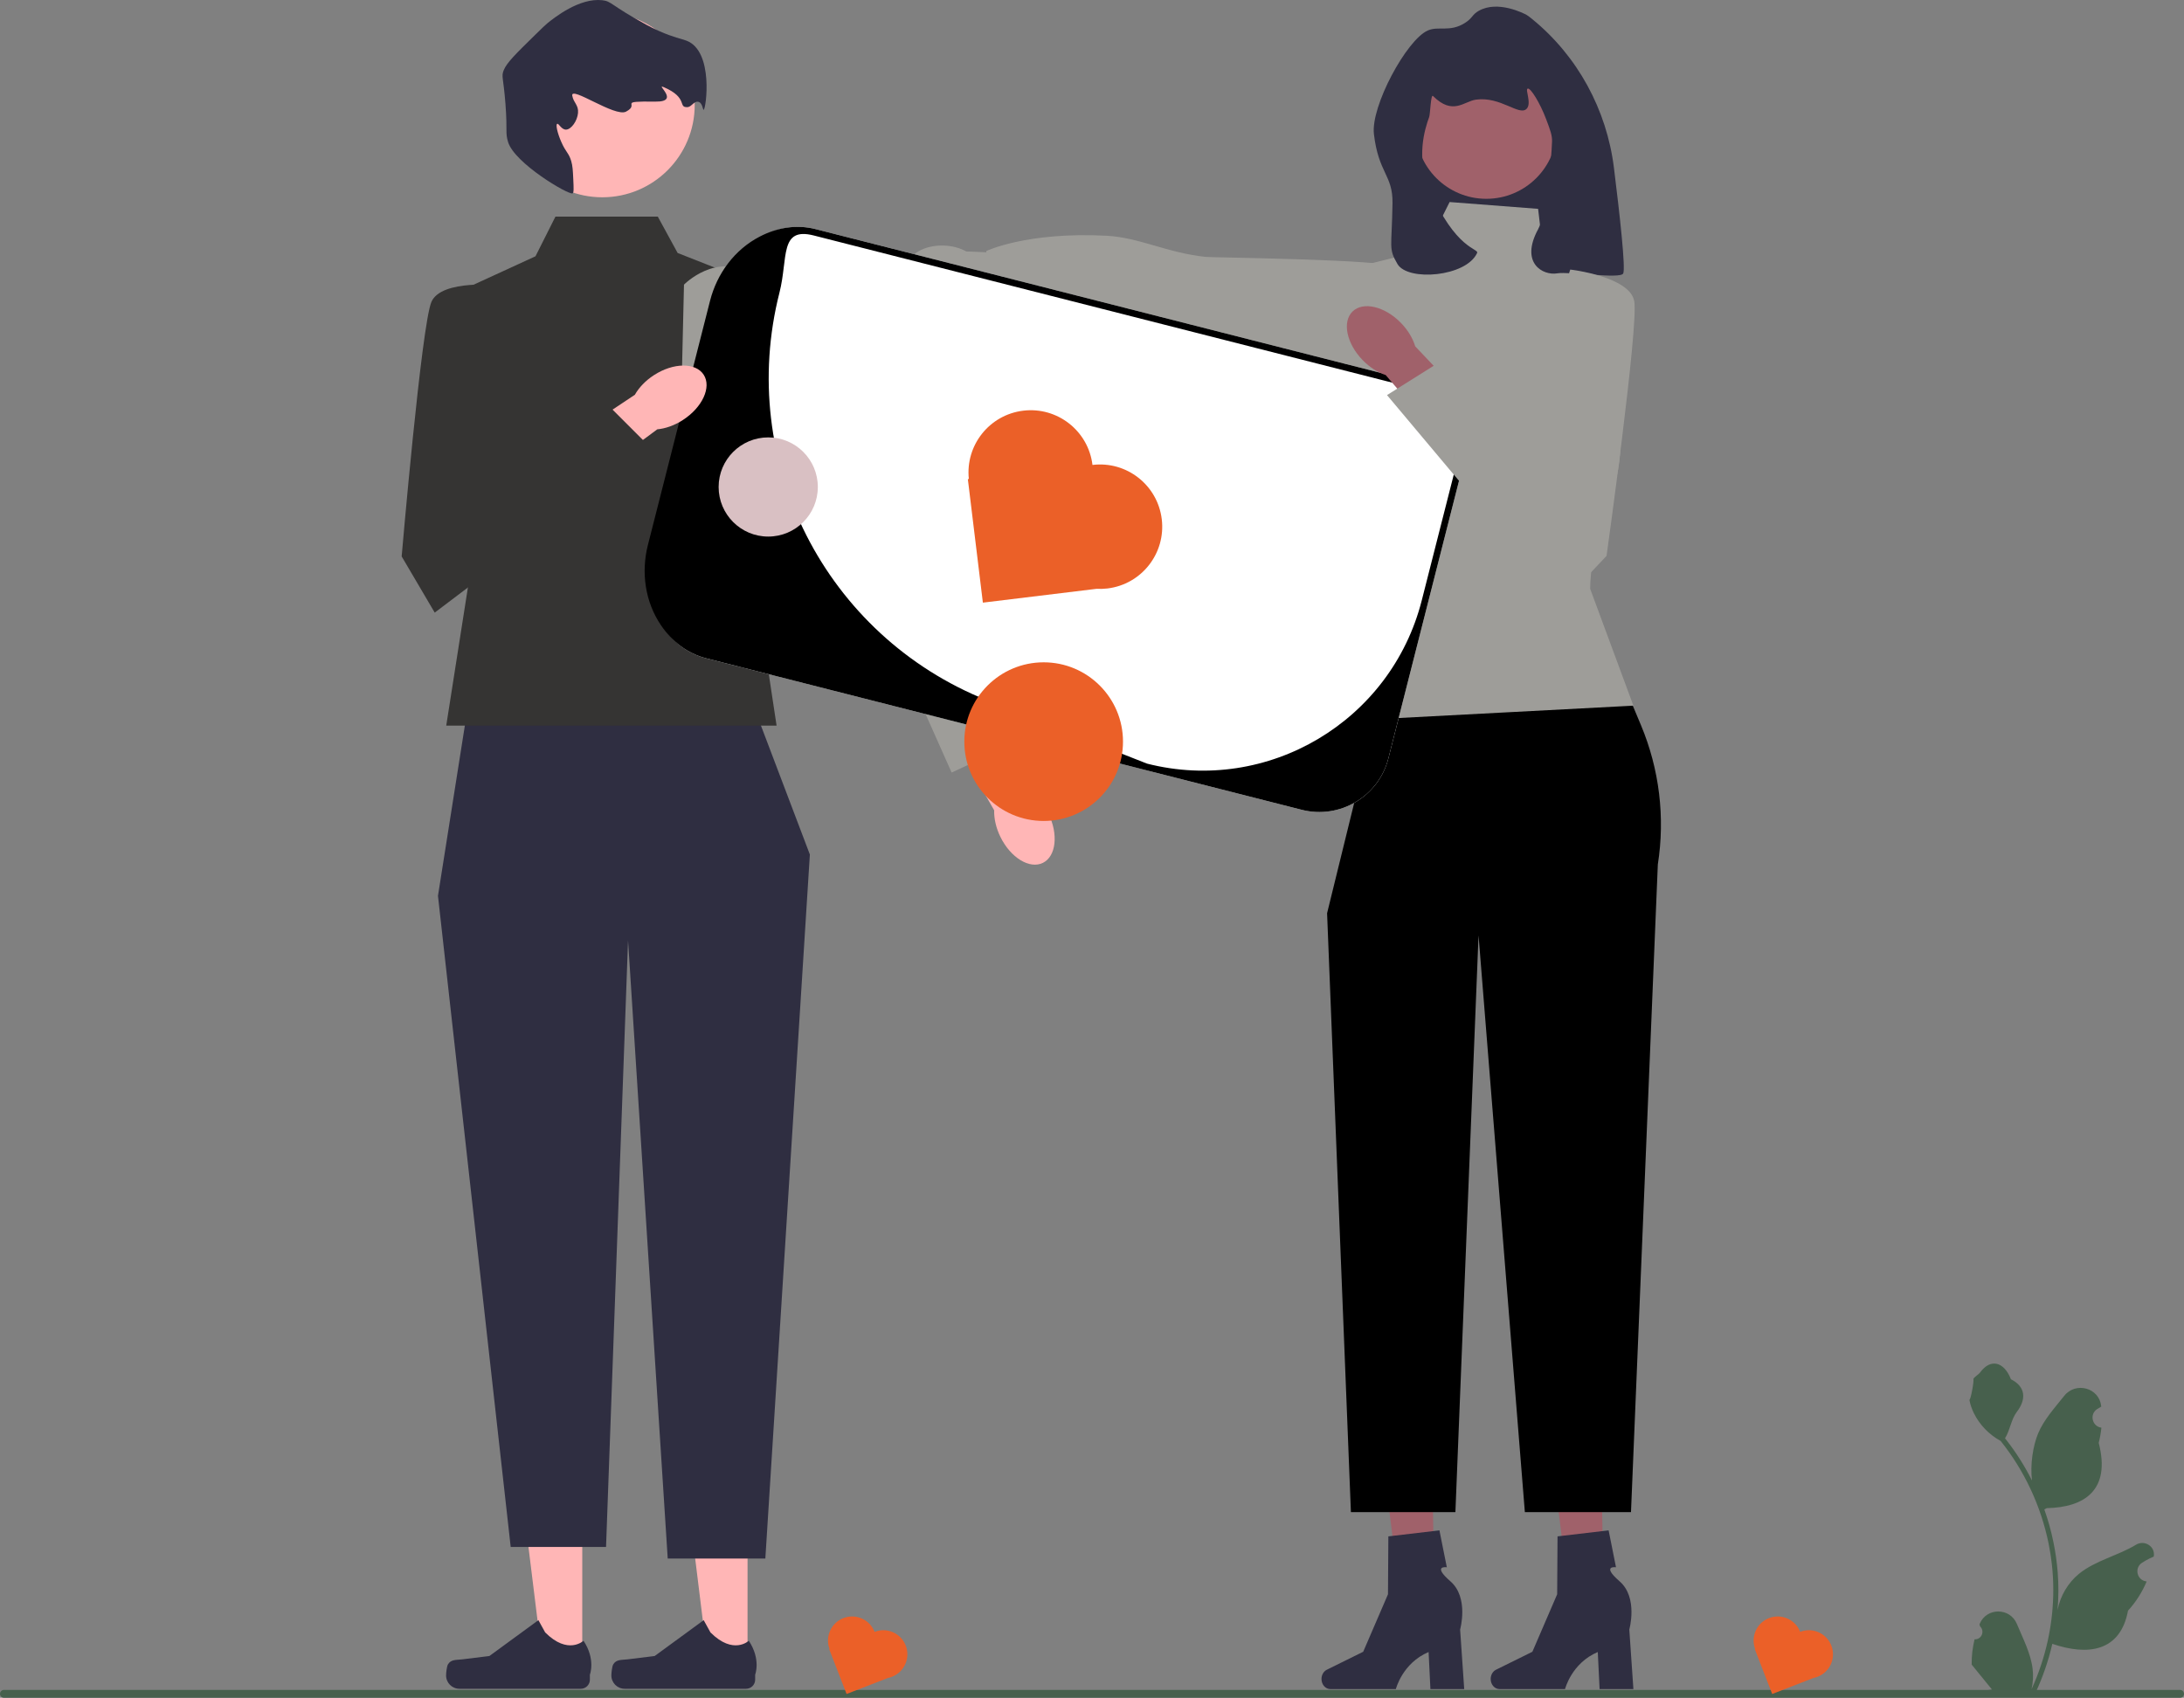 <?xml version="1.0" encoding="utf-8"?>
<!-- Generator: Adobe Illustrator 16.0.3, SVG Export Plug-In . SVG Version: 6.00 Build 0)  -->
<!DOCTYPE svg PUBLIC "-//W3C//DTD SVG 1.1//EN" "http://www.w3.org/Graphics/SVG/1.1/DTD/svg11.dtd">
<svg version="1.1" id="Capa_1" xmlns="http://www.w3.org/2000/svg" xmlns:xlink="http://www.w3.org/1999/xlink" x="0px" y="0px"
	 width="660.67px" height="513.668px" viewBox="0 0 660.67 513.668" enable-background="new 0 0 660.67 513.668"
	 xml:space="preserve">
<rect x="0" y="0" width="660.67" height="513.668" fill="#808080" stroke="none"/>
<polygon fill="#2F2E41" points="476.607,95.103 428.219,95.103 428.219,17.887 476.607,33.33 "/>
<g>
	<polygon fill="#A0616A" points="485.198,487.151 475.212,487.387 469.646,442.524 484.382,442.176 	"/>
	<path fill="#2F2E41" d="M450.938,507.984L450.938,507.984c0,1.688,1.197,3.055,2.674,3.055h19.821c0,0,1.95-7.841,9.903-11.215
		l0.549,11.215h10.225l-1.238-18.033c0,0,2.735-9.647-2.945-14.579c-5.681-4.933-1.08-4.245-1.08-4.245l-2.234-11.162l-15.451,1.817
		l-0.113,17.521l-7.498,17.391l-10.998,5.433C451.571,505.664,450.938,506.767,450.938,507.984L450.938,507.984L450.938,507.984z"/>
</g>
<g>
	<polygon fill="#A0616A" points="434.02,487.151 424.034,487.387 418.468,442.524 433.204,442.176 	"/>
	<path fill="#2F2E41" d="M399.76,507.984L399.76,507.984c0,1.688,1.197,3.055,2.674,3.055h19.821c0,0,1.95-7.841,9.903-11.215
		l0.549,11.215h10.225l-1.239-18.033c0,0,2.735-9.647-2.944-14.579c-5.681-4.933-1.08-4.245-1.08-4.245l-2.234-11.162l-15.451,1.817
		l-0.113,17.521l-7.499,17.391l-10.998,5.433C400.394,505.664,399.76,506.767,399.76,507.984L399.76,507.984L399.76,507.984z"/>
</g>
<path d="M479.696,179.525l-63.832,38.093l-14.414,58.684l7.207,181.2h31.608l7-174.509l14.012,174.509h32.103l8.12-195.966
	c2.235-14.242,0.471-28.825-5.098-42.122L479.696,179.525L479.696,179.525L479.696,179.525z"/>
<path fill="#9E9D99" d="M465.282,63.187l-26.768-2.059l-7.207,14.414l-20.591,5.148l-5.148,63.832
	c10.184,26.458,16.576,51.741,10.296,73.098l78.245-4.118l-13.063-35.325c0,0-0.32-13.064,6.887-30.566
	c7.207-17.502-4.118-62.802-4.118-62.802l-16.473-4.118L465.282,63.187L465.282,63.187z"/>
<g>
	<path fill="#9E9D99" d="M285.045,88.017c2.606,0.081,5.015-0.434,6.909-1.355l24.782,2.337l0.768-11.824l-25.221-1.099
		c-1.833-1.037-4.206-1.7-6.813-1.781c-5.954-0.185-10.876,2.738-10.994,6.527C274.359,84.611,279.091,87.833,285.045,88.017
		L285.045,88.017L285.045,88.017z"/>
	<path fill="#9E9D99" d="M431.638,124.115c0,0-0.875-37.669-9.138-43.324c-3.407-2.332-55.798-2.861-57.707-3.059
		c-11.771-1.22-20.146-5.893-30.057-6.405c-24.151-1.248-36.361,4.613-36.361,4.613l-0.426,12.094L431.638,124.115L431.638,124.115
		L431.638,124.115z"/>
</g>
<circle id="b" fill="#A0616A" cx="449.618" cy="38.777" r="21.374"/>
<path fill="#2F2E41" d="M443.136,6.95c-4.598,2.898-7.965,0.823-11.249,2.285c-6.416,2.856-17.247,22.913-16.271,31.31
	c1.383,11.893,5.754,12.382,5.624,20.915c-0.21,13.701-1.298,13.644,1.508,18.428c3.12,5.321,20.797,3.876,24.078-3.339
	c0.647-1.424-6.544-0.864-14.489-19.54c-3.987-9.371-1.369-17.911,0-21.62c0.32-0.869,0.468-7.035,1.151-6.35
	c6,6,9.363,1.614,12.986,1.11c7.436-1.033,13.035,4.966,15.291,2.813c1.679-1.603-0.463-5.84,0.352-6.151
	c0.867-0.333,3.742,4.315,5.624,9.315c1.213,3.224,1.82,4.835,1.757,6.678c-0.193,5.691-1.645,21.826-4.216,26.561
	c-5.552,10.224,1.439,14.081,5.798,13.336c3.521-0.603,19.089,1.769,19.941,0.048c0.759-1.533-0.976-17.299-2.797-31.956
	c-2.19-17.617-10.967-33.806-24.729-45.021c-0.807-0.658-1.409-1.109-1.73-1.281c-0.763-0.409-8.622-4.489-14.412-1.23
	C445.222,4.459,445.568,5.416,443.136,6.95L443.136,6.95z"/>
<g>
	<polygon fill="#FFB6B6" points="176.137,503.837 164.277,503.836 158.636,458.093 176.139,458.095 	"/>
	<path fill="#2F2E41" d="M135.506,503.568L135.506,503.568c-0.369,0.622-0.564,2.629-0.564,3.352l0,0
		c0,2.224,1.802,4.025,4.025,4.025h36.726c1.517,0,2.746-1.229,2.746-2.746v-1.528c0,0,1.817-4.596-1.924-10.26
		c0,0-4.649,4.435-11.596-2.512l-2.048-3.711l-14.829,10.845l-8.219,1.012C138.025,502.266,136.431,502.011,135.506,503.568
		L135.506,503.568z"/>
</g>
<g>
	<polygon fill="#FFB6B6" points="226.137,503.837 214.277,503.836 208.636,458.093 226.139,458.095 	"/>
	<path fill="#2F2E41" d="M185.506,503.568L185.506,503.568c-0.369,0.622-0.564,2.629-0.564,3.352l0,0
		c0,2.224,1.802,4.025,4.025,4.025h36.726c1.517,0,2.746-1.229,2.746-2.746v-1.528c0,0,1.817-4.596-1.924-10.26
		c0,0-4.649,4.435-11.596-2.512l-2.048-3.711l-14.829,10.845l-8.219,1.012C188.025,502.266,186.431,502.011,185.506,503.568
		L185.506,503.568z"/>
</g>
<polygon fill="#2F2E41" points="228.488,215.039 141.488,214.039 132.488,271.039 154.488,468.039 183.331,468.039 189.988,284.539 
	201.988,471.539 231.52,471.539 244.988,258.539 "/>
<g>
	<path fill="#47604D" d="M597.32,495.98c2.066,0.13,3.208-2.438,1.646-3.934l-0.156-0.618c0.021-0.049,0.041-0.099,0.063-0.147
		c2.089-4.982,9.17-4.948,11.241,0.041c1.838,4.429,4.18,8.864,4.756,13.546c0.258,2.067,0.142,4.173-0.316,6.201
		c4.308-9.411,6.575-19.687,6.575-30.021c0-2.597-0.143-5.192-0.433-7.782c-0.239-2.119-0.569-4.225-0.995-6.311
		c-2.306-11.277-7.299-22.019-14.5-30.99c-3.462-1.892-6.35-4.851-8.093-8.396c-0.627-1.278-1.118-2.654-1.351-4.056
		c0.395,0.052,1.485-5.949,1.188-6.317c0.549-0.833,1.532-1.247,2.132-2.06c2.982-4.044,7.091-3.338,9.236,2.157
		c4.582,2.313,4.626,6.147,1.814,9.837c-1.788,2.347-2.034,5.522-3.604,8.034c0.161,0.207,0.329,0.407,0.49,0.614
		c2.962,3.798,5.522,7.88,7.682,12.168c-0.61-4.766,0.29-10.508,1.826-14.209c1.748-4.218,5.024-7.77,7.91-11.415
		c3.466-4.38,10.573-2.469,11.185,3.083c0.006,0.054,0.012,0.107,0.018,0.161c-0.429,0.242-0.849,0.499-1.259,0.77
		c-2.34,1.548-1.531,5.174,1.241,5.603l0.063,0.01c-0.155,1.543-0.42,3.074-0.808,4.579c3.702,14.315-4.29,19.529-15.701,19.764
		c-0.252,0.13-0.498,0.259-0.749,0.382c1.155,3.255,2.079,6.594,2.764,9.979c0.614,2.99,1.04,6.013,1.279,9.049
		c0.297,3.83,0.271,7.68-0.052,11.503l0.02-0.136c0.82-4.211,3.106-8.145,6.427-10.87c4.945-4.063,11.933-5.559,17.268-8.824
		c2.568-1.571,5.859,0.46,5.411,3.438l-0.021,0.143c-0.794,0.322-1.569,0.697-2.318,1.117c-0.429,0.242-0.849,0.499-1.259,0.77
		c-2.34,1.548-1.531,5.174,1.241,5.603l0.063,0.01c0.045,0.006,0.084,0.013,0.129,0.019c-1.362,3.236-3.262,6.239-5.639,8.83
		c-2.314,12.497-12.256,13.683-22.89,10.043h-0.007c-1.162,5.063-2.861,10.012-5.044,14.727h-18.021
		c-0.064-0.2-0.123-0.407-0.181-0.607c1.666,0.104,3.346,0.007,4.986-0.297c-1.338-1.641-2.674-3.294-4.012-4.935
		c-0.032-0.032-0.058-0.064-0.084-0.097c-0.678-0.84-1.362-1.673-2.041-2.513v-0.001C596.398,501.043,596.708,498.475,597.32,495.98
		L597.32,495.98L597.32,495.98z"/>
	<path fill="#47604D" d="M0,512.478c0,0.66,0.53,1.19,1.19,1.19H659.48c0.659,0,1.189-0.53,1.189-1.19
		c0-0.659-0.53-1.189-1.189-1.189H1.19C0.53,511.288,0,511.818,0,512.478z"/>
</g>
<polygon fill="#353433" points="198.988,65.539 168.024,65.539 161.988,77.539 132.488,91.086 142.988,168.539 134.988,219.539 
	234.921,219.539 225.988,160.539 237.988,89.539 204.988,76.539 "/>
<path fill="#FFB6B6" d="M302.636,253.221c-1.35-2.755-1.966-5.587-1.897-8.065l-14.523-25.435l12.305-6.557l13.407,26.507
	c2.001,1.463,3.862,3.685,5.213,6.44c3.085,6.294,2.339,12.988-1.667,14.952C311.47,263.027,305.722,259.516,302.636,253.221
	L302.636,253.221L302.636,253.221z"/>
<path fill="#9E9D99" d="M206.908,86.126c0,0,9.797-10.081,20.788-3.065c10.99,7.015,51.083,78.798,51.083,78.798l30.927,61.712
	l-21.83,10.17l-26.337-59.095l-55.31-59.521L206.908,86.126L206.908,86.126L206.908,86.126z"/>
<circle fill="#FFB6B6" cx="182.195" cy="31.729" r="27.96"/>
<path fill="#2F2E41" d="M173.42,54.232c0.129,2.74,0.194,4.109-0.227,4.275c-1.267,0.498-17.58-9.136-19.5-15.549
	c-0.896-2.991-0.139-3.051-0.793-11.561c-0.625-8.139-1.327-8.204-0.498-10.217c0.921-2.238,3.735-4.996,9.363-10.51
	c2.128-2.085,3.192-3.128,3.863-3.667c2.036-1.634,9.619-7.72,16.572-6.934c2.915,0.33,2.417,1.493,13.305,7.398
	c0.938,0.508,2.196,1.18,3.933,1.951c4.224,1.875,6.845,2.361,8.224,2.883c8.361,3.169,5.907,20.818,5.189,20.919
	c-0.262,0.037-0.333-2.251-1.705-2.441c-1.235-0.17-2.021,1.568-3.144,1.631c-3.065,0.173,0.339-2.762-7.164-6.021
	c-2.917-1.267,5.199,4.445-2.526,4.353c-12.081-0.145-4.354,0.624-8.942,3.034c-3.346,1.757-16.806-7.915-16.259-4.824
	c0.386,2.18,1.968,2.808,1.739,5.25c-0.221,2.366-1.999,4.916-3.568,5.01c-1.445,0.086-2.238-1.942-2.72-1.748
	c-0.524,0.211,0.051,2.757,1.183,5.372c1.436,3.32,2.293,3.347,3.05,5.9C173.23,50.206,173.293,51.548,173.42,54.232L173.42,54.232z
	"/>
<path fill="#FFFFFF" d="M393.795,245.011l-180.158-45.837c-11.517-2.93-18.502-14.683-15.572-26.2l22.413-88.091
	c2.93-11.517,14.683-18.502,26.2-15.572l180.158,45.837c11.517,2.93,18.502,14.684,15.572,26.2l-22.413,88.091
	C417.064,240.956,405.311,247.941,393.795,245.011L393.795,245.011z"/>
<path d="M393.795,245.011l-180.158-45.837c-5.758-1.465-10.384-5.136-13.688-10.003c-4.808-7.082-6.062-15.998-3.952-24.293
	l18.795-73.87c2.11-8.295,7.474-15.528,15.081-19.451c5.229-2.697,11.046-3.71,16.804-2.246l180.158,45.837
	c11.535,2.935,18.507,14.665,15.572,26.2l-22.413,88.091C417.064,240.956,405.311,247.941,393.795,245.011L393.795,245.011z
	 M246.184,71.25c-10.464-2.663-7.729,6.815-10.392,17.279l0,0c-12.989,51.055,13.877,103.837,62.808,123.358
	c26.414,10.538,48.383,19.15,48.383,19.15c36.59,9.31,73.799-12.806,83.108-49.395l10.377-40.787
	c2.662-10.465-3.662-21.106-14.127-23.769L246.184,71.25L246.184,71.25z"/>
<path fill="#EB6028" d="M330.479,140.668L330.479,140.668c-1.255-10.321-10.64-17.669-20.96-16.414l0,0
	c-10.222,1.243-17.523,10.463-16.441,20.667l-0.299,0.036l4.546,37.374l34.391-4.183c1.086,0.059,2.192,0.029,3.311-0.106l0,0
	c10.32-1.256,17.669-10.64,16.413-20.96l0,0C350.184,146.762,340.799,139.413,330.479,140.668L330.479,140.668L330.479,140.668
	L330.479,140.668z"/>
<path fill="#EB6028" d="M264.56,493.723L264.56,493.723c-1.457-3.754-5.68-5.615-9.433-4.158l0,0
	c-3.717,1.442-5.577,5.6-4.197,9.325l-0.109,0.042l5.274,13.592l12.507-4.854c0.414-0.082,0.826-0.198,1.232-0.356h0
	c3.753-1.456,5.615-5.68,4.158-9.433l0,0C272.536,494.128,268.313,492.266,264.56,493.723L264.56,493.723z"/>
<path fill="#EB6028" d="M544.56,493.723L544.56,493.723c-1.456-3.754-5.68-5.615-9.433-4.158l0,0
	c-3.718,1.442-5.578,5.6-4.197,9.325l-0.109,0.042l5.275,13.592l12.507-4.854c0.413-0.082,0.825-0.198,1.231-0.356l0,0
	c3.754-1.456,5.615-5.68,4.159-9.433l0,0C552.536,494.128,548.313,492.266,544.56,493.723L544.56,493.723L544.56,493.723z"/>
<circle fill="#EB6028" cx="315.712" cy="224.386" r="24"/>
<path fill="#FFB6B6" d="M206.611,127.053c-2.575,1.668-5.314,2.617-7.783,2.842L175.3,147.338l-7.973-11.438l24.726-16.462
	c1.215-2.161,3.2-4.273,5.775-5.941c5.883-3.812,12.618-3.866,15.043-0.123C215.297,117.117,212.494,123.242,206.611,127.053
	L206.611,127.053L206.611,127.053z"/>
<path fill="#353433" d="M151.504,86.349c0,0-18-2-21,5s-9,77-9,77l10,17l65.579-49.632l-13.28-13.28l-28.105,13.28L151.504,86.349
	L151.504,86.349z"/>
<g>
	<path fill="#A0616A" d="M412.218,108.968c2.139,2.2,4.598,3.734,6.954,4.503l19.053,22.245l10.32-9.376l-20.438-21.556
		c-0.703-2.377-2.168-4.878-4.307-7.078c-4.887-5.026-11.44-6.579-14.639-3.469C405.963,97.347,407.331,103.941,412.218,108.968
		L412.218,108.968z"/>
	<path fill="#9E9D99" d="M475.006,81.558c0,0,17.994,2.059,19.359,9.551c1.366,7.493-8.374,77.071-8.374,77.071l-13.535,14.346
		l-52.878-62.99l15.904-9.989l24.441,19.206L475.006,81.558L475.006,81.558z"/>
</g>
<circle fill="#D9C0C3" cx="232.392" cy="147.338" r="15.004"/>
</svg>
